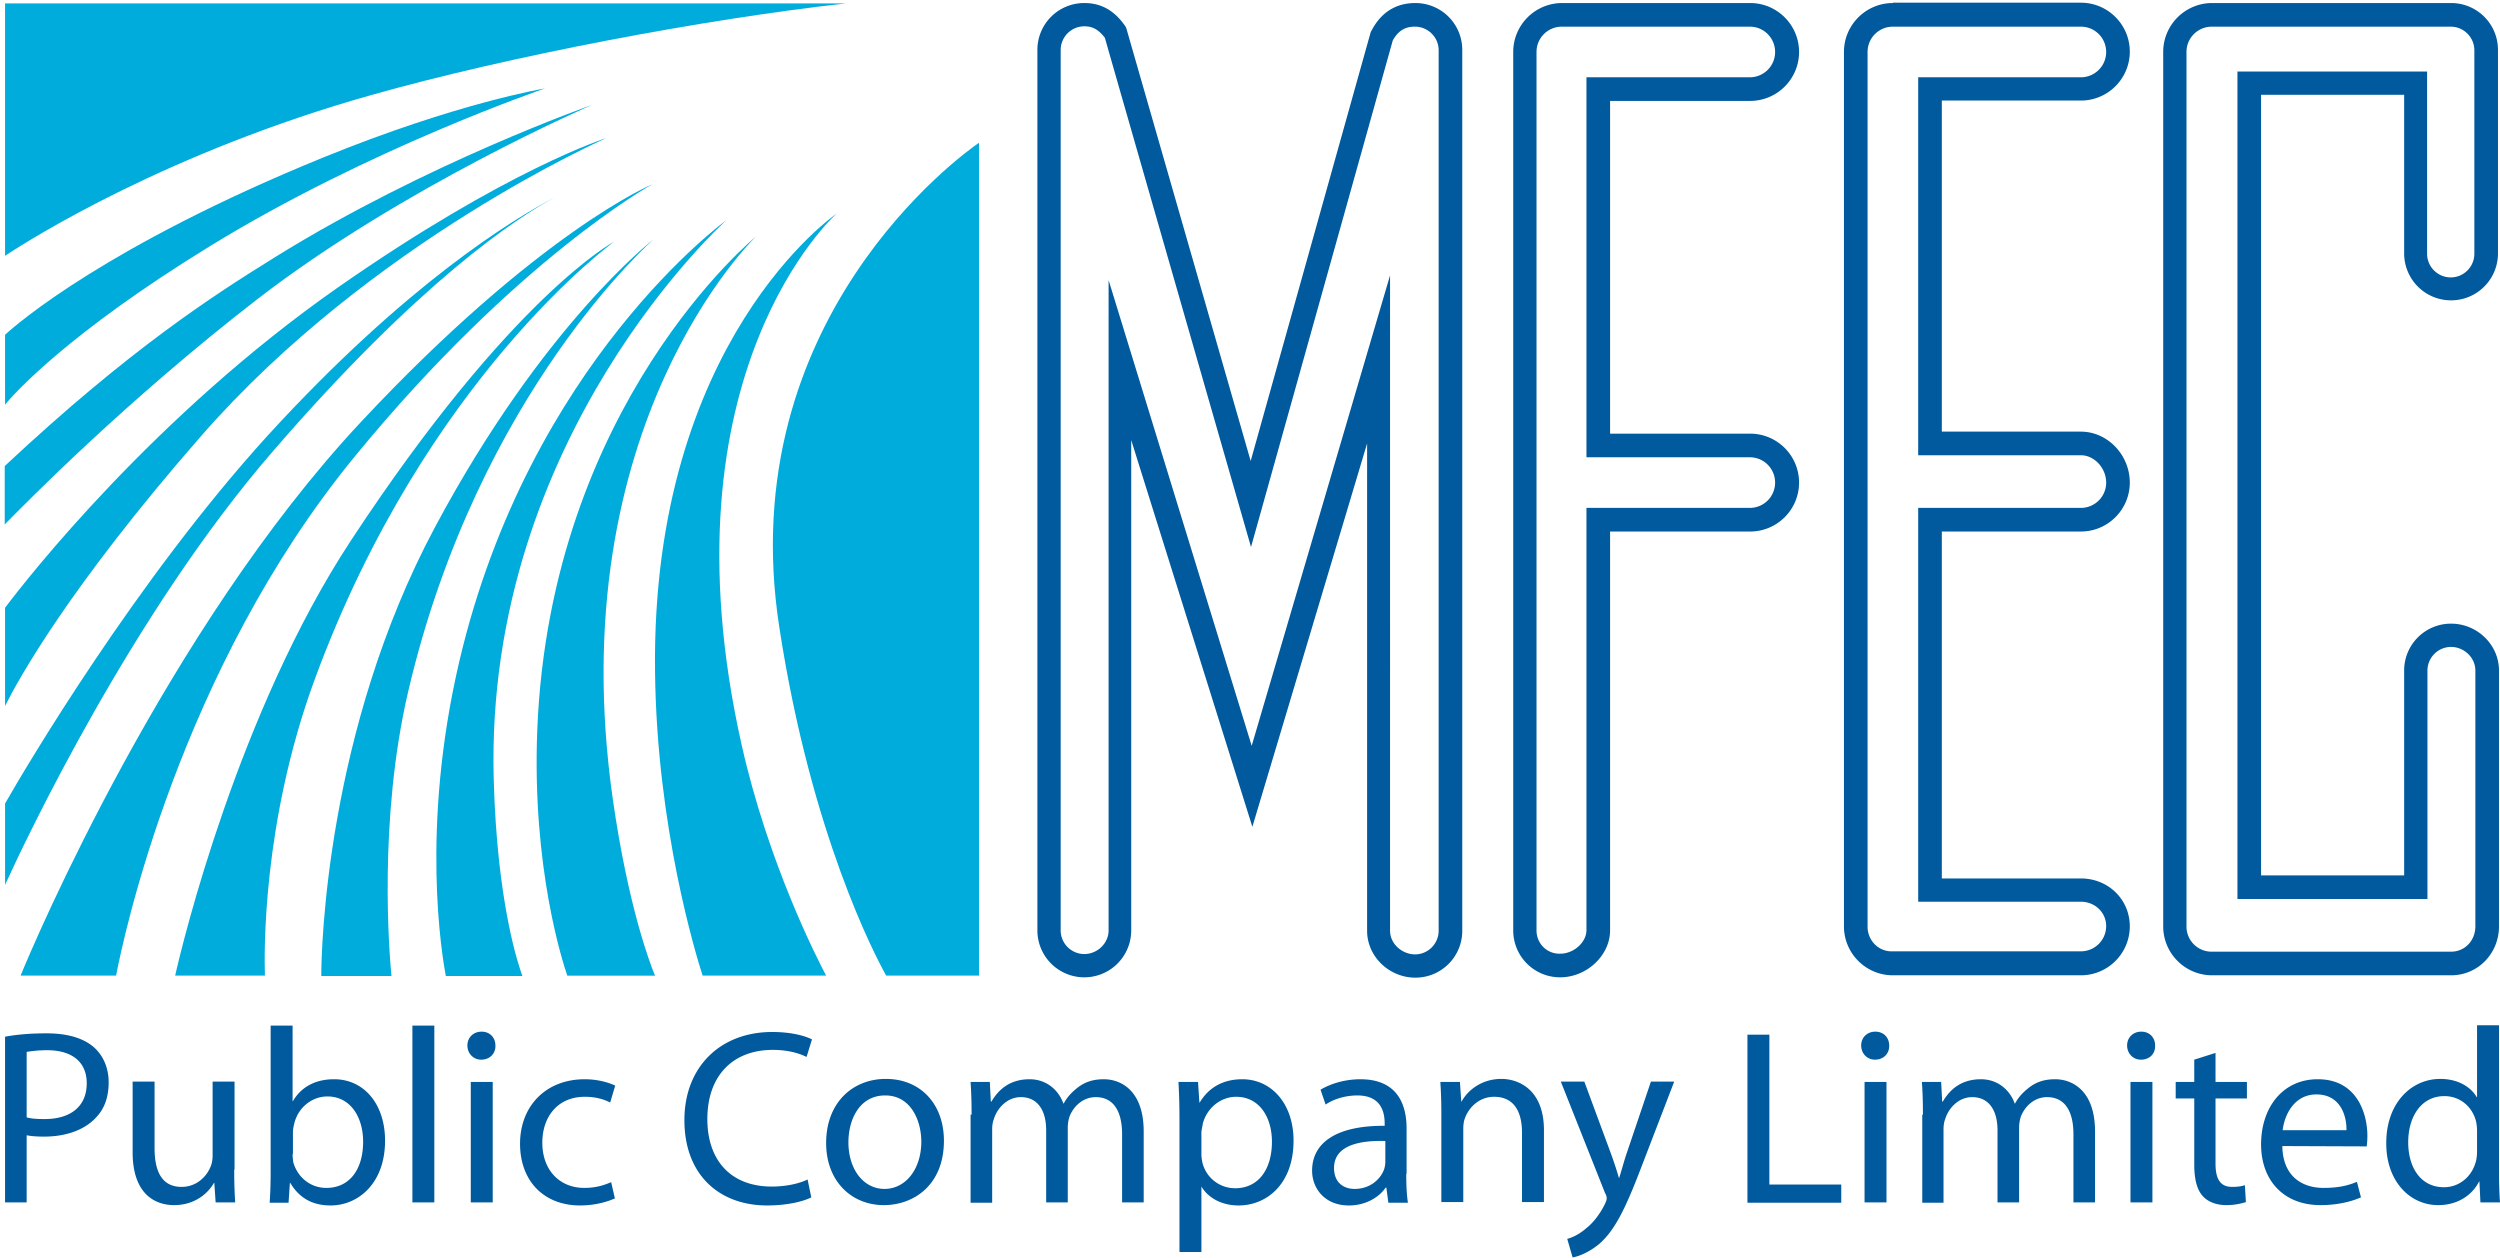 <svg xmlns="http://www.w3.org/2000/svg" viewBox="0 0 740.8 372.7"><style><![CDATA[.B{fill:#005A9D}]]></style><path d="M164.5 58.4c-12.4 6.5-44.1 25.7-85.3 70.8-38.8 42.7-71.6 98.2-77.7 108.9v24.1c6-13.2 37.8-80.5 79.3-128.4 43.5-50.4 72.2-69.2 83.7-75.4zM76.2 88.7c43.2-33.4 99.2-57.6 99.2-57.6s-48.8 17.1-93.9 45.1c-18.2 11.3-42.9 27.1-80.1 61.9v17.3c5.9-6 36.1-36.8 74.8-66.7zM61.8 73.2c47.4-29.2 99.7-47 99.7-47s-25.8 4.2-65.8 20.5C32 72.7 5.3 95.7 1.5 99.2v20.7c2.8-3.4 18.7-21.1 60.3-46.7zm186.1-9.9s-55 37.5-53.8 135.7c.5 46.2 12.2 84.2 14.1 90.1h36.6c-2.7-5.1-17.1-33.2-25-68.2-24.9-110.7 28.1-157.6 28.1-157.6zM250.7 1H1.5v74.8c8-5.3 48.5-30.7 108.4-47.6 41-11.6 98.6-22.5 140.8-27.2zm-71 39.9s-29.2 9.1-79.6 44.3c-54.2 37.9-92 86.1-98.6 94.9v29.1c3.8-7.6 18.7-34.9 58.1-80 50.5-57.8 120.1-88.3 120.1-88.3zm13.6 13.7s-33.5 13.9-86.4 70.5C49.5 186.5 10 279.5 6.1 289.1h28.3c2-10.6 18.7-90.4 70.7-153.8 48.1-58.7 88.2-80.7 88.2-80.7zM224 70.1s-61 49.7-64.8 146.3c-1.6 40.8 7.6 68.9 8.9 72.7h26c-1.6-3.8-8-20.8-12.5-52.2C165.7 125.8 224 70.1 224 70.1zm6.9 115.6c9.4 61.5 28.5 97.7 31.7 103.4h27.5V42.3c-4.7 3.2-73.2 52.3-59.2 143.4zM215.3 65.2s-58.4 42.1-79.2 130.8c-11.6 49.5-5.1 87.2-4 93.2h22.7c-1.1-3-7.5-21.4-8.5-58.3-2.8-101.6 69-165.7 69-165.7zm-21.6 5.7s-32.6 25-64.8 85.3c-32.2 60.2-33.7 125-33.7 133H116c-.6-6.2-4-46.1 5-84.5 20.8-88.7 72.7-133.8 72.7-133.8zm-11.7.7s-30.3 15.9-78.1 88.7c-33.2 50.6-49.8 119-52 128.8h26.6c-.2-6.1-.9-45.3 14.8-87.9C126.2 111.8 182 71.6 182 71.6z" fill="#00acdc"/><path class="B" d="M462.9.9c-8 0-14.5 6.5-14.5 14.5v260.3a13.87 13.87 0 0 0 13.9 13.9c7.9 0 14.8-6.5 14.8-13.9V157.5h41.5c8 0 14.5-6.5 14.5-14.5s-6.5-14.5-14.5-14.5h-41.5V29.9h41.5c8 0 14.5-6.5 14.5-14.5S526.6.9 518.6.9h-55.7zm-7.6 274.8V15.4c0-4.2 3.4-7.5 7.5-7.5h55.7c4.2 0 7.5 3.4 7.5 7.5 0 4.2-3.4 7.5-7.5 7.5h-48.4v112.6h48.4c4.2 0 7.5 3.4 7.5 7.5 0 4.2-3.4 7.5-7.5 7.5h-48.4v125.1c0 3.6-3.7 7-7.8 7-3.9.1-7-3-7-6.9zM560.9.9c-8 0-14.5 6.5-14.5 14.5v259.1c0 8 6.5 14.5 14.5 14.5h55.7c8 0 14.5-6.5 14.5-14.5s-6.4-14.2-14.5-14.2h-41.2V157.5h41.2c8 0 14.5-6.5 14.5-14.5 0-8.2-6.6-15.1-14.5-15.1h-41.2V29.8h41.2c8 0 14.5-6.5 14.5-14.5S624.6.8 616.6.8h-55.7zm-7.5 273.7V15.4c0-4.2 3.4-7.5 7.5-7.5h55.7c4.2 0 7.5 3.4 7.5 7.5 0 4.2-3.4 7.5-7.5 7.5h-48.2v112h48.2c4 0 7.5 3.8 7.5 8.1 0 4.2-3.4 7.5-7.5 7.5h-48.2v116.7h48.2c4.2 0 7.5 3.2 7.5 7.2 0 4.2-3.4 7.5-7.5 7.5h-55.7c-4.2.2-7.5-3.2-7.5-7.3zM655.5.9c-8 0-14.5 6.5-14.5 14.5v259.1c0 8 6.5 14.5 14.5 14.5h70.8c8 0 14.2-6.5 14.2-14.5v-75.8c0-7.7-6.5-13.9-14.2-13.9a13.87 13.87 0 0 0-13.9 13.9v60.7H670V28.1h42.4v47a13.87 13.87 0 1 0 27.8 0V14.8A13.87 13.87 0 0 0 726.3.9h-70.8zm-7.6 273.7V15.4c0-4.2 3.4-7.5 7.5-7.5h70.8c3.8 0 7 3.1 7 7v60.3c0 3.8-3.1 7-7 7-3.8 0-7-3.1-7-7v-54H663v245.2h56.3v-67.7c0-3.8 3.1-7 7-7 3.8 0 7.2 3.1 7.2 7v75.8c0 4.1-3 7.5-7.2 7.5h-70.8a7.43 7.43 0 0 1-7.6-7.4zM406.4 9.1l-.2.3-35.6 127.2L333.7 8.2l-.3-.5c-3.2-4.6-7.1-6.8-12.1-6.8a13.87 13.87 0 0 0-13.9 13.9v260.9a13.87 13.87 0 1 0 27.8 0V130.4L371.1 245l34-113.6v144.4c0 7.7 6.6 13.9 14.3 13.9a13.87 13.87 0 0 0 13.9-13.9v-261A13.87 13.87 0 0 0 419.4.9c-5.8 0-10.2 2.8-13 8.2zm12.9-1.2c3.8 0 7 3.1 7 7v260.9c0 3.8-3.1 7-7 7-3.8 0-7.4-3.1-7.4-7V81.6l-41 139.4-42.4-138v192.7c0 3.8-3.3 7-7.2 7-3.8 0-7-3.1-7-7V14.8c0-3.8 3.1-7 7-7 1.9 0 3.9.5 6.1 3.4.3 1.2 43.3 150.9 43.3 150.9l42-150.1c2-3.6 4.5-4.1 6.6-4.1zM1.5 307.2c3.1-.6 7.2-1 12.3-1 6.4 0 11 1.5 14 4.1 2.7 2.4 4.4 6 4.4 10.4 0 4.5-1.3 8-3.9 10.6-3.4 3.6-8.9 5.5-15.2 5.5-1.9 0-3.7-.1-5.2-.4v19.9H1.5v-49.1zm6.4 23.9c1.4.4 3.2.5 5.3.5 7.8 0 12.5-3.8 12.5-10.6 0-6.6-4.7-9.8-11.7-9.8-2.8 0-4.9.3-6.1.5v19.4zm61.5 15.5c0 3.7.1 6.9.3 9.7h-5.8l-.4-5.8h-.1c-1.6 2.9-5.5 6.6-11.8 6.6-5.6 0-12.3-3.2-12.3-15.7v-20.9h6.5v19.7c0 6.8 2.1 11.5 8 11.5 4.4 0 7.4-3 8.6-6 .4-.9.6-2.1.6-3.3v-21.9h6.5v26.1zm10.8-42.7h6.5v22.4h.1c2.3-4 6.4-6.5 12.2-6.5 8.9 0 15.1 7.4 15.1 18.2 0 12.8-8.1 19.2-16.1 19.2-5.2 0-9.2-2-12-6.7h-.1l-.4 5.9h-5.6c.2-2.4.3-6.1.3-9.2v-43.3zm6.5 38.1c0 .8.1 1.6.2 2.4 1.3 4.5 5.1 7.6 9.8 7.6 6.9 0 10.9-5.5 10.9-13.7 0-7.2-3.7-13.4-10.6-13.4-4.4 0-8.6 3.1-9.8 8-.2.8-.4 1.7-.4 2.7v6.4zm35.5-38.1h6.5v52.4h-6.5v-52.4zm20.4 10.1c-2.4 0-4.1-1.9-4.1-4.2s1.7-4.1 4.2-4.1 4.1 1.8 4.1 4.1c.1 2.3-1.6 4.2-4.2 4.2zm-3.1 42.3v-35.7h6.5v35.7h-6.5zm42.7-1.2c-1.7.8-5.5 2.1-10.3 2.1-10.8 0-17.8-7.3-17.8-18.3s7.5-19.1 19.2-19.1c3.8 0 7.2 1 9 1.9l-1.5 5c-1.5-.8-4-1.7-7.5-1.7-8.2 0-12.6 6.1-12.6 13.6 0 8.3 5.3 13.4 12.4 13.4 3.7 0 6.1-.9 8-1.7l1.1 4.8zm58.2-.3c-2.3 1.2-7.1 2.4-13.1 2.4-14 0-24.5-8.9-24.5-25.3 0-15.7 10.6-26.1 26-26.1 6.1 0 10.1 1.3 11.8 2.2l-1.6 5.2c-2.4-1.2-5.8-2.1-10-2.1-11.7 0-19.4 7.5-19.4 20.5 0 12.3 7 20 19.1 20 4 0 8-.8 10.6-2.1l1.1 5.3zm21.5 2.3c-9.6 0-17.1-7.1-17.1-18.4 0-12 7.9-19 17.7-19 10.3 0 17.2 7.5 17.2 18.3 0 13.4-9.2 19.1-17.8 19.1zm.2-4.8c6.2 0 10.9-5.8 10.9-14 0-6.1-3-13.7-10.7-13.7-7.6 0-10.9 7.1-10.9 13.9 0 7.9 4.4 13.8 10.7 13.8zm25.8-22c0-3.8-.1-6.7-.3-9.7h5.7l.3 5.8h.2c2-3.4 5.3-6.6 11.3-6.6 4.8 0 8.5 3 10 7.2h.1c1.1-2.1 2.6-3.5 4.1-4.7 2.1-1.6 4.4-2.5 7.8-2.5 4.8 0 11.8 3.1 11.8 15.5v21h-6.4v-20.2c0-6.9-2.6-11-7.8-11-3.8 0-6.6 2.7-7.8 5.8-.3 1-.5 2.1-.5 3.2v22.2H310v-21.4c0-5.8-2.5-9.8-7.5-9.8-4 0-7 3.2-8 6.5-.4 1-.5 2.1-.5 3.2v21.6h-6.4v-26.1zm61.6 2c0-4.6-.1-8.3-.3-11.7h5.8l.4 6.1h.1c2.6-4.4 6.9-6.9 12.6-6.9 8.7 0 15.2 7.3 15.2 18.2 0 12.8-7.9 19.2-16.3 19.2-4.8 0-8.9-2.1-11-5.6V371h-6.5v-38.7zm6.5 9.5a12.41 12.41 0 0 0 .3 2.7c1.1 4.5 5.1 7.6 9.7 7.6 6.9 0 10.9-5.6 10.9-13.8 0-7.2-3.7-13.3-10.6-13.3-4.4 0-8.6 3.1-9.9 8-.1.9-.4 1.8-.4 2.7v6.1zm60.7 6c0 3.1.1 6.1.5 8.6h-5.8l-.6-4.5h-.2c-1.9 2.8-5.8 5.3-10.9 5.3-7.2 0-10.9-5.1-10.9-10.3 0-8.6 7.7-13.4 21.5-13.3v-.7c0-3-.8-8.3-8.1-8.3-3.4 0-6.9 1-9.4 2.7l-1.5-4.4c3-1.8 7.3-3.1 11.8-3.1 11 0 13.7 7.5 13.7 14.6v13.4zm-6.3-9.7c-7.1-.2-15.1 1.1-15.1 8 0 4.3 2.8 6.2 6.1 6.2 4.7 0 7.8-3 8.8-6 .2-.7.3-1.4.3-2.1v-6.1zm16.7-7.8c0-3.8-.1-6.7-.3-9.7h5.8l.4 5.8h.1c1.8-3.3 5.9-6.7 11.8-6.7 4.9 0 12.6 3 12.6 15.2v21.3H451v-20.6c0-5.8-2.1-10.6-8.3-10.6-4.2 0-7.5 3-8.7 6.6-.3.8-.4 2-.4 3v21.6h-6.5v-25.9zm42.4-9.7l7.8 21.1a102.79 102.79 0 0 1 2.4 7.3h.1c.7-2.1 1.4-4.9 2.3-7.5l7.1-21h6.9l-9.8 25.5c-4.7 12.3-7.8 18.5-12.3 22.5-3.2 2.7-6.3 3.8-8 4.1l-1.6-5.5c1.6-.4 3.8-1.5 5.7-3.2 1.8-1.4 3.9-3.9 5.5-7.2.3-.7.5-1.1.5-1.6 0-.4-.1-.9-.5-1.6l-13.1-33h7zm48.3-14h6.5V351h21.3v5.4h-27.8v-49.8zm37.8 7.4c-2.4 0-4.1-1.9-4.1-4.2s1.7-4.1 4.2-4.1 4.1 1.8 4.1 4.1c.1 2.3-1.6 4.2-4.2 4.2zm-3.1 42.3v-35.7h6.5v35.7h-6.5zm17.3-26c0-3.8-.1-6.7-.3-9.7h5.7l.3 5.8h.2c2-3.4 5.3-6.6 11.3-6.6 4.8 0 8.5 3 10 7.2h.1c1.1-2.1 2.6-3.5 4.1-4.7 2.1-1.6 4.4-2.5 7.8-2.5 4.8 0 11.8 3.1 11.8 15.5v21h-6.4v-20.2c0-6.9-2.6-11-7.8-11-3.8 0-6.6 2.7-7.8 5.8-.3 1-.5 2.1-.5 3.2v22.2h-6.4v-21.4c0-5.8-2.5-9.8-7.5-9.8-4 0-7 3.2-8 6.5-.4 1-.5 2.1-.5 3.2v21.6h-6.3v-26.1zm64.6-16.3c-2.4 0-4.1-1.9-4.1-4.2s1.7-4.1 4.2-4.1 4.1 1.8 4.1 4.1c.1 2.3-1.5 4.2-4.2 4.2zm-3.1 42.3v-35.7h6.5v35.7h-6.5zm25.2-44.3v8.6h9.3v4.9h-9.3v19.3c0 4.4 1.3 6.9 4.9 6.9 1.8 0 2.8-.2 3.8-.5l.3 5c-1.3.4-3.2.9-5.8.9-3 0-5.5-1-7-2.7-1.8-2-2.5-5.2-2.5-9.4v-19.5h-5.5v-4.9h5.5V314l6.3-2zm19.8 27.6c.1 8.8 5.7 12.4 12.2 12.4 4.7 0 7.5-.8 9.9-1.8l1.2 4.6c-2.3 1-6.3 2.3-12 2.3-10.9 0-17.6-7.3-17.6-18 0-10.9 6.4-19.3 16.8-19.3 11.7 0 14.7 10.3 14.7 16.8a22.79 22.79 0 0 1-.2 3.1l-25-.1zm19-4.7c.1-4.1-1.7-10.6-8.9-10.6-6.6 0-9.5 6.1-10 10.6h18.9zm45.2-31v43.2c0 3.2.1 6.8.3 9.2H735l-.3-6.2h-.1c-2 4-6.3 7-12.1 7-8.6 0-15.4-7.3-15.4-18.2-.1-12 7.4-19.2 16-19.2 5.5 0 9.2 2.6 10.8 5.4h.1v-21.3h6.5zm-6.5 31.2a13.33 13.33 0 0 0-.3-2.8c-1-4.1-4.5-7.5-9.4-7.5-6.7 0-10.7 5.9-10.7 13.7 0 7.3 3.6 13.3 10.6 13.3 4.4 0 8.3-3 9.5-7.8a12.65 12.65 0 0 0 .3-2.8v-6.1z"/></svg>